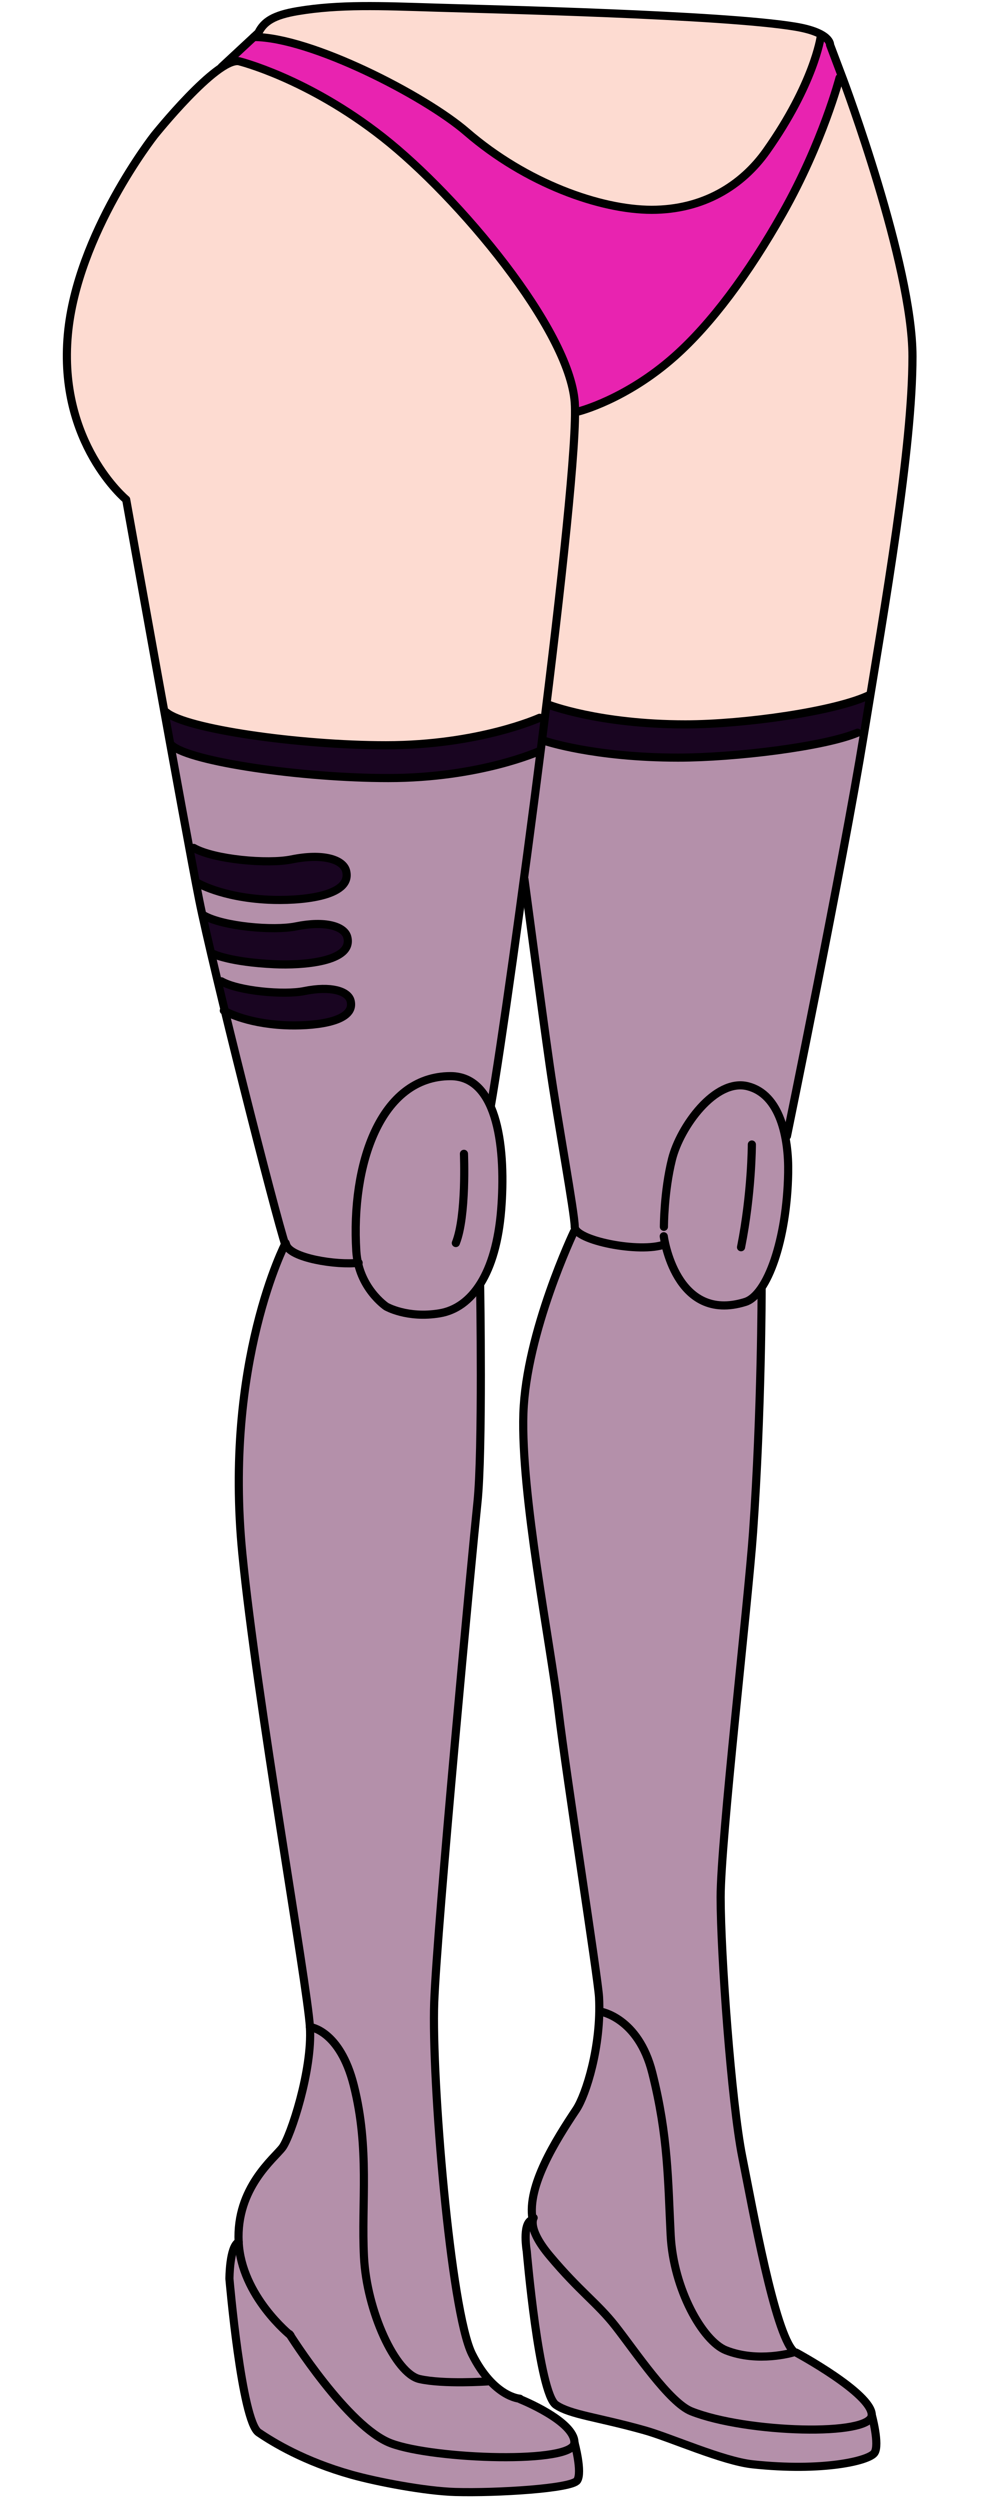 <svg width="106" height="270" viewBox="0 0 106 307" fill="none" xmlns="http://www.w3.org/2000/svg">
<path d="M30.969 248.66L26.584 221.498L23.471 197.872C23.471 197.872 22.198 187.545 22.198 181.179C22.198 174.812 23.33 166.182 24.179 162.929C25.028 159.675 27.432 152.743 27.432 152.743L21.491 128.834L16.115 105.351L12.861 87.666L41.296 83.281L59.829 86.535L58.556 97.711L55.867 116.668L52.896 135.483C52.896 135.483 53.463 137.323 54.17 140.577C54.877 143.83 54.453 149.489 53.888 151.894C53.321 154.299 51.624 157.836 51.624 157.836C51.624 157.836 51.624 171.134 51.624 174.246C51.624 177.359 51.623 187.119 50.209 197.164L48.087 220.649L46.531 237.625C46.531 237.625 46.106 245.69 46.248 247.529C46.389 249.367 46.389 260.261 46.389 260.261L47.662 274.974L49.077 283.037C49.077 283.037 49.925 287.989 50.774 289.404C51.623 290.818 54.029 293.506 54.029 293.506C54.029 293.506 55.585 294.355 56.434 294.496C57.283 294.638 60.254 296.477 61.103 297.043C61.951 297.609 63.366 299.023 63.225 300.296C63.082 301.57 59.404 301.286 58.413 301.57C57.424 301.853 51.34 302.135 49.077 301.57C46.813 301.004 42.287 300.863 40.731 300.156C39.174 299.448 35.354 296.477 34.506 295.204C33.657 293.93 28.564 286.857 28.564 286.857C28.564 286.857 25.169 284.17 24.036 281.906C22.906 279.642 21.632 276.955 22.198 273.418C22.763 269.881 24.744 267.051 25.593 265.495C26.442 263.939 27.291 264.787 28.423 261.251C29.553 257.714 31.11 250.64 30.969 248.66Z" fill="#B490AA"/>
<path d="M63.649 304.4C63.437 305.457 54.029 306.098 52.896 306.098C51.766 306.098 40.306 304.966 36.769 304.117C33.233 303.268 24.602 299.59 24.036 298.458C23.471 297.327 21.773 289.405 21.633 287.707C21.49 286.009 20.925 280.775 20.925 279.077C20.925 277.379 21.349 274.55 24.744 273.701C28.14 272.852 55.585 296.195 55.585 296.195L63.082 299.307L63.649 301.429C63.649 301.429 63.79 303.692 63.649 304.4Z" fill="#B490AA"/>
<path d="M58.981 267.052C59.352 265.191 62.092 261.394 63.366 258.988C64.639 256.583 66.337 251.49 66.337 248.519C66.337 245.548 65.488 237.908 64.639 233.947C63.79 229.986 60.961 207.634 60.961 207.634C60.961 207.634 58.414 191.789 57.848 187.545C57.283 183.301 56.716 174.814 56.999 171.984C57.283 169.154 59.83 158.967 60.819 157.129C61.809 155.29 63.366 150.904 63.366 150.904L60.536 133.079L58.556 117.658L57.14 107.756L58.697 96.438L59.83 86.535C59.83 86.535 64.639 81.442 71.146 81.442C77.655 81.442 99.582 85.12 99.582 85.12L95.056 111.717L91.093 131.239L89.396 139.303C89.396 139.303 89.82 144.537 89.679 146.518C89.538 148.499 88.265 154.582 86.567 158.119L86.284 170.851L85.435 190.092L83.313 206.926C83.313 206.926 82.322 218.668 82.04 223.761C81.757 228.854 81.191 235.22 81.474 237.484C81.757 239.748 82.181 251.207 82.464 254.036C82.748 256.865 83.597 262.241 84.445 267.051C85.294 271.861 87.416 281.481 87.416 281.481C87.416 281.481 88.83 287.139 89.679 288.272C89.679 288.272 90.528 288.98 92.085 289.828C93.641 290.677 99.723 294.78 99.865 296.053C100.007 297.326 97.035 298.883 91.801 298.317C86.567 297.751 82.04 297.609 78.362 296.336C74.684 295.062 71.713 290.535 70.44 288.696C69.166 286.858 65.347 282.472 65.347 282.472L60.678 277.521C60.678 277.521 58.273 274.832 58.132 272.71C57.99 270.588 58.697 268.467 58.981 267.052Z" fill="#B490AA"/>
<path d="M60.961 295.346C59.405 292.235 59.263 289.264 58.697 287.283C58.132 285.302 57.424 278.087 57.424 278.087C57.424 278.087 55.585 272.853 59.405 272.004C63.225 271.155 72.562 275.399 72.562 275.399L89.255 294.922C89.255 294.922 99.723 294.922 99.865 296.054C100.007 297.185 100.714 300.864 100.29 301.146C99.865 301.429 96.045 303.128 89.538 302.986C83.03 302.844 78.503 300.722 77.371 300.298C76.24 299.873 71.146 298.034 69.308 297.751C67.469 297.469 61.244 295.913 60.961 295.346Z" fill="#B490AA"/>
<path d="M10.031 18.488C10.031 18.488 14.699 12.687 16.256 11.273C17.813 9.858 21.065 7.453 21.065 7.453L24.179 4.624C24.179 4.624 24.461 2.36 28.705 1.511C32.949 0.662 40.872 0.803 47.238 0.662C53.604 0.521 72.278 1.935 72.278 1.935C72.278 1.935 86.991 2.926 88.122 2.926C89.255 2.926 93.215 3.634 94.064 4.341C94.913 5.048 96.045 9.434 96.045 9.434L100.855 23.58C100.855 23.58 103.685 35.888 104.674 40.981C105.666 46.074 103.685 57.816 103.685 57.816L99.581 85.12C99.581 85.12 95.48 87.242 93.499 87.242C91.518 87.242 79.918 88.94 76.806 88.94C73.692 88.94 65.347 87.667 65.347 87.667L59.829 86.535L59.687 87.95C59.687 87.95 53.746 89.931 50.492 90.496C47.238 91.062 38.891 92.052 31.676 91.062C24.461 90.072 18.378 89.507 17.246 89.223C16.115 88.94 12.861 87.667 12.861 87.667L8.192 61.353C8.192 61.353 3.099 56.685 1.967 51.309C0.836 45.932 0.553 39.001 2.816 32.917C5.08 26.834 10.031 18.488 10.031 18.488Z" fill="#FDDBD1"/>
<path d="M51.341 17.073C51.341 17.073 57.282 21.884 61.809 23.299C66.337 24.713 71.57 26.269 75.814 25.561C80.059 24.855 84.869 21.036 86 19.479C87.133 17.922 91.377 11.273 91.377 11.273L94.064 4.342L95.056 6.18L96.045 9.435C96.045 9.435 92.65 18.771 91.66 21.035C90.669 23.299 86.992 29.947 85.435 32.069C83.878 34.191 79.21 40.559 77.371 42.114C75.533 43.67 72.844 46.217 68.6 48.339C64.355 50.461 63.225 50.744 63.225 50.744C63.225 50.744 63.366 46.782 60.819 42.255C58.273 37.729 53.462 30.23 50.774 27.401C48.087 24.572 40.164 16.509 36.628 14.528C33.092 12.546 26.725 9.151 26.725 9.151L21.065 7.454L24.179 4.624C24.179 4.624 30.545 5.756 33.092 6.747C35.638 7.737 41.154 10.284 42.569 11.132C43.984 11.981 51.341 17.073 51.341 17.073Z" fill="#E823B0"/>
<path d="M58.891 92.086C58.891 92.086 51.588 95.406 40.301 95.406C29.673 95.406 16.067 93.414 13.743 91.423L13.031 87.333C15.392 89.357 29.212 91.38 40.008 91.38C51.474 91.38 59.547 87.81 59.547 87.81L58.891 92.086Z" fill="#190521"/>
<path d="M16.651 108.33C16.651 108.33 19.688 110.171 25.628 110.449C29.285 110.621 36.149 110.167 35.323 106.917C34.963 105.504 32.434 104.713 28.5 105.504C25.502 106.106 18.806 105.504 16.291 104.091L16.651 108.33Z" fill="#190521"/>
<path d="M18.764 117.121C18.764 117.121 20.777 118.112 26.36 118.374C29.797 118.536 36.246 118.109 35.47 115.055C35.134 113.727 32.755 112.984 29.059 113.727C26.242 114.293 19.948 113.727 17.584 112.399L18.764 117.121Z" fill="#190521"/>
<path d="M20.288 124.095C20.288 124.095 22.623 125.628 27.661 125.864C30.762 126.01 36.584 125.625 35.883 122.869C35.579 121.67 33.434 121 30.097 121.67C27.555 122.181 21.875 121.67 19.744 120.472L20.288 124.095Z" fill="#190521"/>
<path d="M98.592 89.931C94.585 91.632 82.936 92.897 75.916 92.897C65.566 92.897 59.555 90.856 59.555 90.856L59.98 86.395C59.98 86.395 66.159 88.815 76.804 88.815C84.025 88.815 95.349 87.201 99.469 85.186L98.592 89.931Z" fill="#190521"/>
<path d="M89.424 139.509C89.424 139.509 96.213 106.502 98.869 90.235C101.525 73.968 104.844 55.045 104.844 43.758C104.844 32.472 96.356 9.85 96.356 9.85L94.719 5.512C94.719 5.512 94.882 4.012 90.441 3.272C81.529 1.787 53.093 1.15 46.303 0.938C39.512 0.726 34.419 0.513 29.326 1.362C26.33 1.862 25.15 2.658 24.479 4.027L19.962 8.223" stroke="black" stroke-miterlimit="10" stroke-linecap="round" stroke-linejoin="round"/>
<path d="M27.827 152.978C26.5 148.994 18.863 118.784 17.203 110.485C15.544 102.186 8.24 61.352 8.24 61.352C8.24 61.352 -0.156 54.415 1.076 41.043C2.21 28.705 11.686 16.64 11.686 16.64C11.686 16.64 19.325 7.09 22.084 7.515C22.084 7.515 30.483 9.564 39.778 16.868C49.073 24.171 62.684 40.438 63.349 49.401C64.013 58.364 55.381 122.435 53.057 135.714" stroke="black" stroke-miterlimit="10" stroke-linecap="round" stroke-linejoin="round"/>
<path d="M36.514 153.655C35.85 143.032 39.456 132.151 48.087 132.151C54.063 132.151 54.877 141.488 54.312 148.562C53.688 156.363 50.733 160.613 46.749 161.277C42.767 161.941 40.192 160.446 40.192 160.446C40.192 160.446 36.797 158.183 36.514 153.655Z" stroke="black" stroke-miterlimit="10" stroke-linecap="round" stroke-linejoin="round"/>
<path d="M27.884 152.807C28.308 154.504 34.142 155.403 36.797 155.07" stroke="black" stroke-miterlimit="10" stroke-linecap="round" stroke-linejoin="round"/>
<path d="M59.032 92.227C59.032 92.227 51.729 95.547 40.442 95.547C29.814 95.547 16.208 93.555 13.884 91.564" stroke="black" stroke-miterlimit="10" stroke-linecap="round" stroke-linejoin="round"/>
<path d="M59.033 88.147C59.033 88.147 51.615 91.52 40.149 91.52C29.353 91.52 15.533 89.496 13.172 87.473" stroke="black" stroke-miterlimit="10" stroke-linecap="round" stroke-linejoin="round"/>
<path d="M16.892 108.366C16.892 108.366 19.88 110.207 25.723 110.486C29.322 110.657 36.073 110.203 35.261 106.953C34.908 105.54 32.417 104.749 28.549 105.54C25.599 106.142 19.012 105.54 16.539 104.127" stroke="black" stroke-miterlimit="10" stroke-linecap="round" stroke-linejoin="round"/>
<path d="M18.971 117.157C18.971 117.157 20.952 118.147 26.445 118.409C29.825 118.571 36.171 118.144 35.408 115.09C35.076 113.762 32.738 113.019 29.1 113.762C26.328 114.328 20.137 113.762 17.813 112.435" stroke="black" stroke-miterlimit="10" stroke-linecap="round" stroke-linejoin="round"/>
<path d="M20.235 124.102C20.235 124.102 22.768 125.663 27.724 125.899C30.776 126.045 36.502 125.66 35.813 122.904C35.513 121.705 33.402 121.036 30.12 121.705C27.62 122.216 22.032 121.705 19.935 120.507" stroke="black" stroke-miterlimit="10" stroke-linecap="round" stroke-linejoin="round"/>
<path d="M49.738 141.691C49.738 141.691 50.069 149.327 48.741 152.646" stroke="black" stroke-miterlimit="10" stroke-linecap="round" stroke-linejoin="round"/>
<path d="M51.729 157.959C51.729 157.959 52.061 178.209 51.396 184.517C50.732 190.825 46.417 236.636 46.084 245.933C45.752 255.227 48.077 283.778 50.732 289.089C53.388 294.401 56.603 294.562 56.603 294.562" stroke="black" stroke-miterlimit="10" stroke-linecap="round" stroke-linejoin="round"/>
<path d="M56.677 294.645C56.677 294.645 63.316 297.301 63.316 299.957C63.316 302.613 46.084 302.034 40.773 300.043C35.462 298.051 28.308 286.638 28.308 286.638" stroke="black" stroke-miterlimit="10" stroke-linecap="round" stroke-linejoin="round"/>
<path d="M27.827 152.646C27.827 152.646 20.192 167.254 22.514 190.824C24.277 208.693 30.483 243.608 30.814 248.919C31.147 254.231 28.427 262.393 27.432 263.72C26.436 265.048 21.724 268.681 22.057 275.321C22.389 281.96 28.423 286.78 28.423 286.78" stroke="black" stroke-miterlimit="10" stroke-linecap="round" stroke-linejoin="round"/>
<path d="M63.317 299.958C63.317 299.958 64.314 303.609 63.65 304.606C62.986 305.601 53.774 306.162 48.681 306.02C45.017 305.918 39.069 304.782 35.921 303.898C30.117 302.266 26.302 299.937 24.508 298.717C22.418 297.294 20.925 279.848 20.925 279.848C20.925 279.848 20.925 275.887 22.058 275.321" stroke="black" stroke-miterlimit="10" stroke-linecap="round" stroke-linejoin="round"/>
<path d="M52.642 292.438C52.642 292.438 47.283 292.818 44.295 292.154C41.306 291.491 37.785 283.776 37.454 277.136C37.121 270.498 38.172 263.873 36.202 256.079C34.485 249.282 30.813 248.918 30.813 248.918" stroke="black" stroke-miterlimit="10" stroke-linecap="round" stroke-linejoin="round"/>
<path d="M90.555 288.902C90.555 288.902 99.843 293.906 99.843 296.561C99.843 299.217 84.472 298.805 77.682 296.117C74.975 295.046 70.825 288.818 68.345 285.649C66.128 282.816 63.959 281.405 60.281 277.019C57.44 273.633 58.3 272.35 58.3 272.35" stroke="black" stroke-miterlimit="10" stroke-linecap="round" stroke-linejoin="round"/>
<path d="M99.844 296.561C99.844 296.561 100.84 300.213 100.176 301.209C99.513 302.205 93.81 303.543 85.207 302.623C81.562 302.234 75.1 299.335 71.953 298.45C66.149 296.819 62.828 296.541 61.035 295.32C58.945 293.897 57.453 276.452 57.453 276.452C57.453 276.452 56.886 273.198 58.018 272.632" stroke="black" stroke-miterlimit="10" stroke-linecap="round" stroke-linejoin="round"/>
<path d="M90.131 288.901C90.131 288.901 85.859 290.174 81.926 288.619C79.079 287.493 75.467 281.111 75.135 274.471C74.803 267.833 74.841 262.317 72.871 254.524C71.154 247.727 66.505 247.025 66.505 247.025" stroke="black" stroke-miterlimit="10" stroke-linecap="round" stroke-linejoin="round"/>
<path d="M57.169 107.96C57.169 107.96 59.285 123.907 60.281 130.878C61.277 137.85 63.348 148.995 63.348 150.654C63.348 152.314 71.316 153.939 74.428 152.807" stroke="black" stroke-miterlimit="10" stroke-linecap="round" stroke-linejoin="round"/>
<path d="M74.287 151.816C74.287 151.816 75.702 162.568 84.303 159.88C87.011 159.034 89.424 152.24 89.573 144.015C89.653 139.686 88.578 134.388 84.595 133.391C80.611 132.396 76.296 138.371 75.299 142.355C74.304 146.339 74.304 150.654 74.304 150.654" stroke="black" stroke-miterlimit="10" stroke-linecap="round" stroke-linejoin="round"/>
<path d="M85.11 140.547C85.11 140.547 85.11 146.523 83.782 153.162" stroke="black" stroke-miterlimit="10" stroke-linecap="round" stroke-linejoin="round"/>
<path d="M63.252 151.25C63.252 151.25 57.372 163.601 57.041 173.56C56.708 183.519 60.36 201.778 61.356 210.078C62.352 218.377 66.216 242.947 66.335 245.267C66.647 251.27 64.713 257.282 63.534 259.051C60.988 262.87 57.482 268.455 58.159 272.49" stroke="black" stroke-miterlimit="10" stroke-linecap="round" stroke-linejoin="round"/>
<path d="M86.312 158.323C86.312 158.323 86.312 173.178 85.258 188.167C84.649 196.834 81.275 226.013 81.275 232.984C81.275 239.955 82.603 258.214 83.931 264.853C85.258 271.493 87.914 286.432 90.239 288.755" stroke="black" stroke-miterlimit="10" stroke-linecap="round" stroke-linejoin="round"/>
<path d="M59.696 90.996C59.696 90.996 65.707 93.037 76.056 93.037C83.077 93.037 94.086 91.676 98.094 89.976" stroke="black" stroke-miterlimit="10" stroke-linecap="round" stroke-linejoin="round"/>
<path d="M60.121 86.536C60.121 86.536 66.3 88.956 76.945 88.956C84.166 88.956 95.489 87.342 99.609 85.326" stroke="black" stroke-miterlimit="10" stroke-linecap="round" stroke-linejoin="round"/>
<path d="M63.818 50.524C63.818 50.524 69.656 49.07 75.631 43.758C80.105 39.783 84.674 33.662 88.91 26.163C93.81 17.489 95.882 9.564 95.882 9.564" stroke="black" stroke-miterlimit="10" stroke-linecap="round" stroke-linejoin="round"/>
<path d="M93.558 4.586C93.558 4.586 92.749 10.274 86.919 18.528C83.891 22.815 79.11 25.765 72.802 25.765C66.494 25.765 57.373 22.512 50.069 16.204C44.89 11.73 30.896 4.545 23.924 4.545" stroke="black" stroke-miterlimit="10" stroke-linecap="round" stroke-linejoin="round"/>
</svg>
